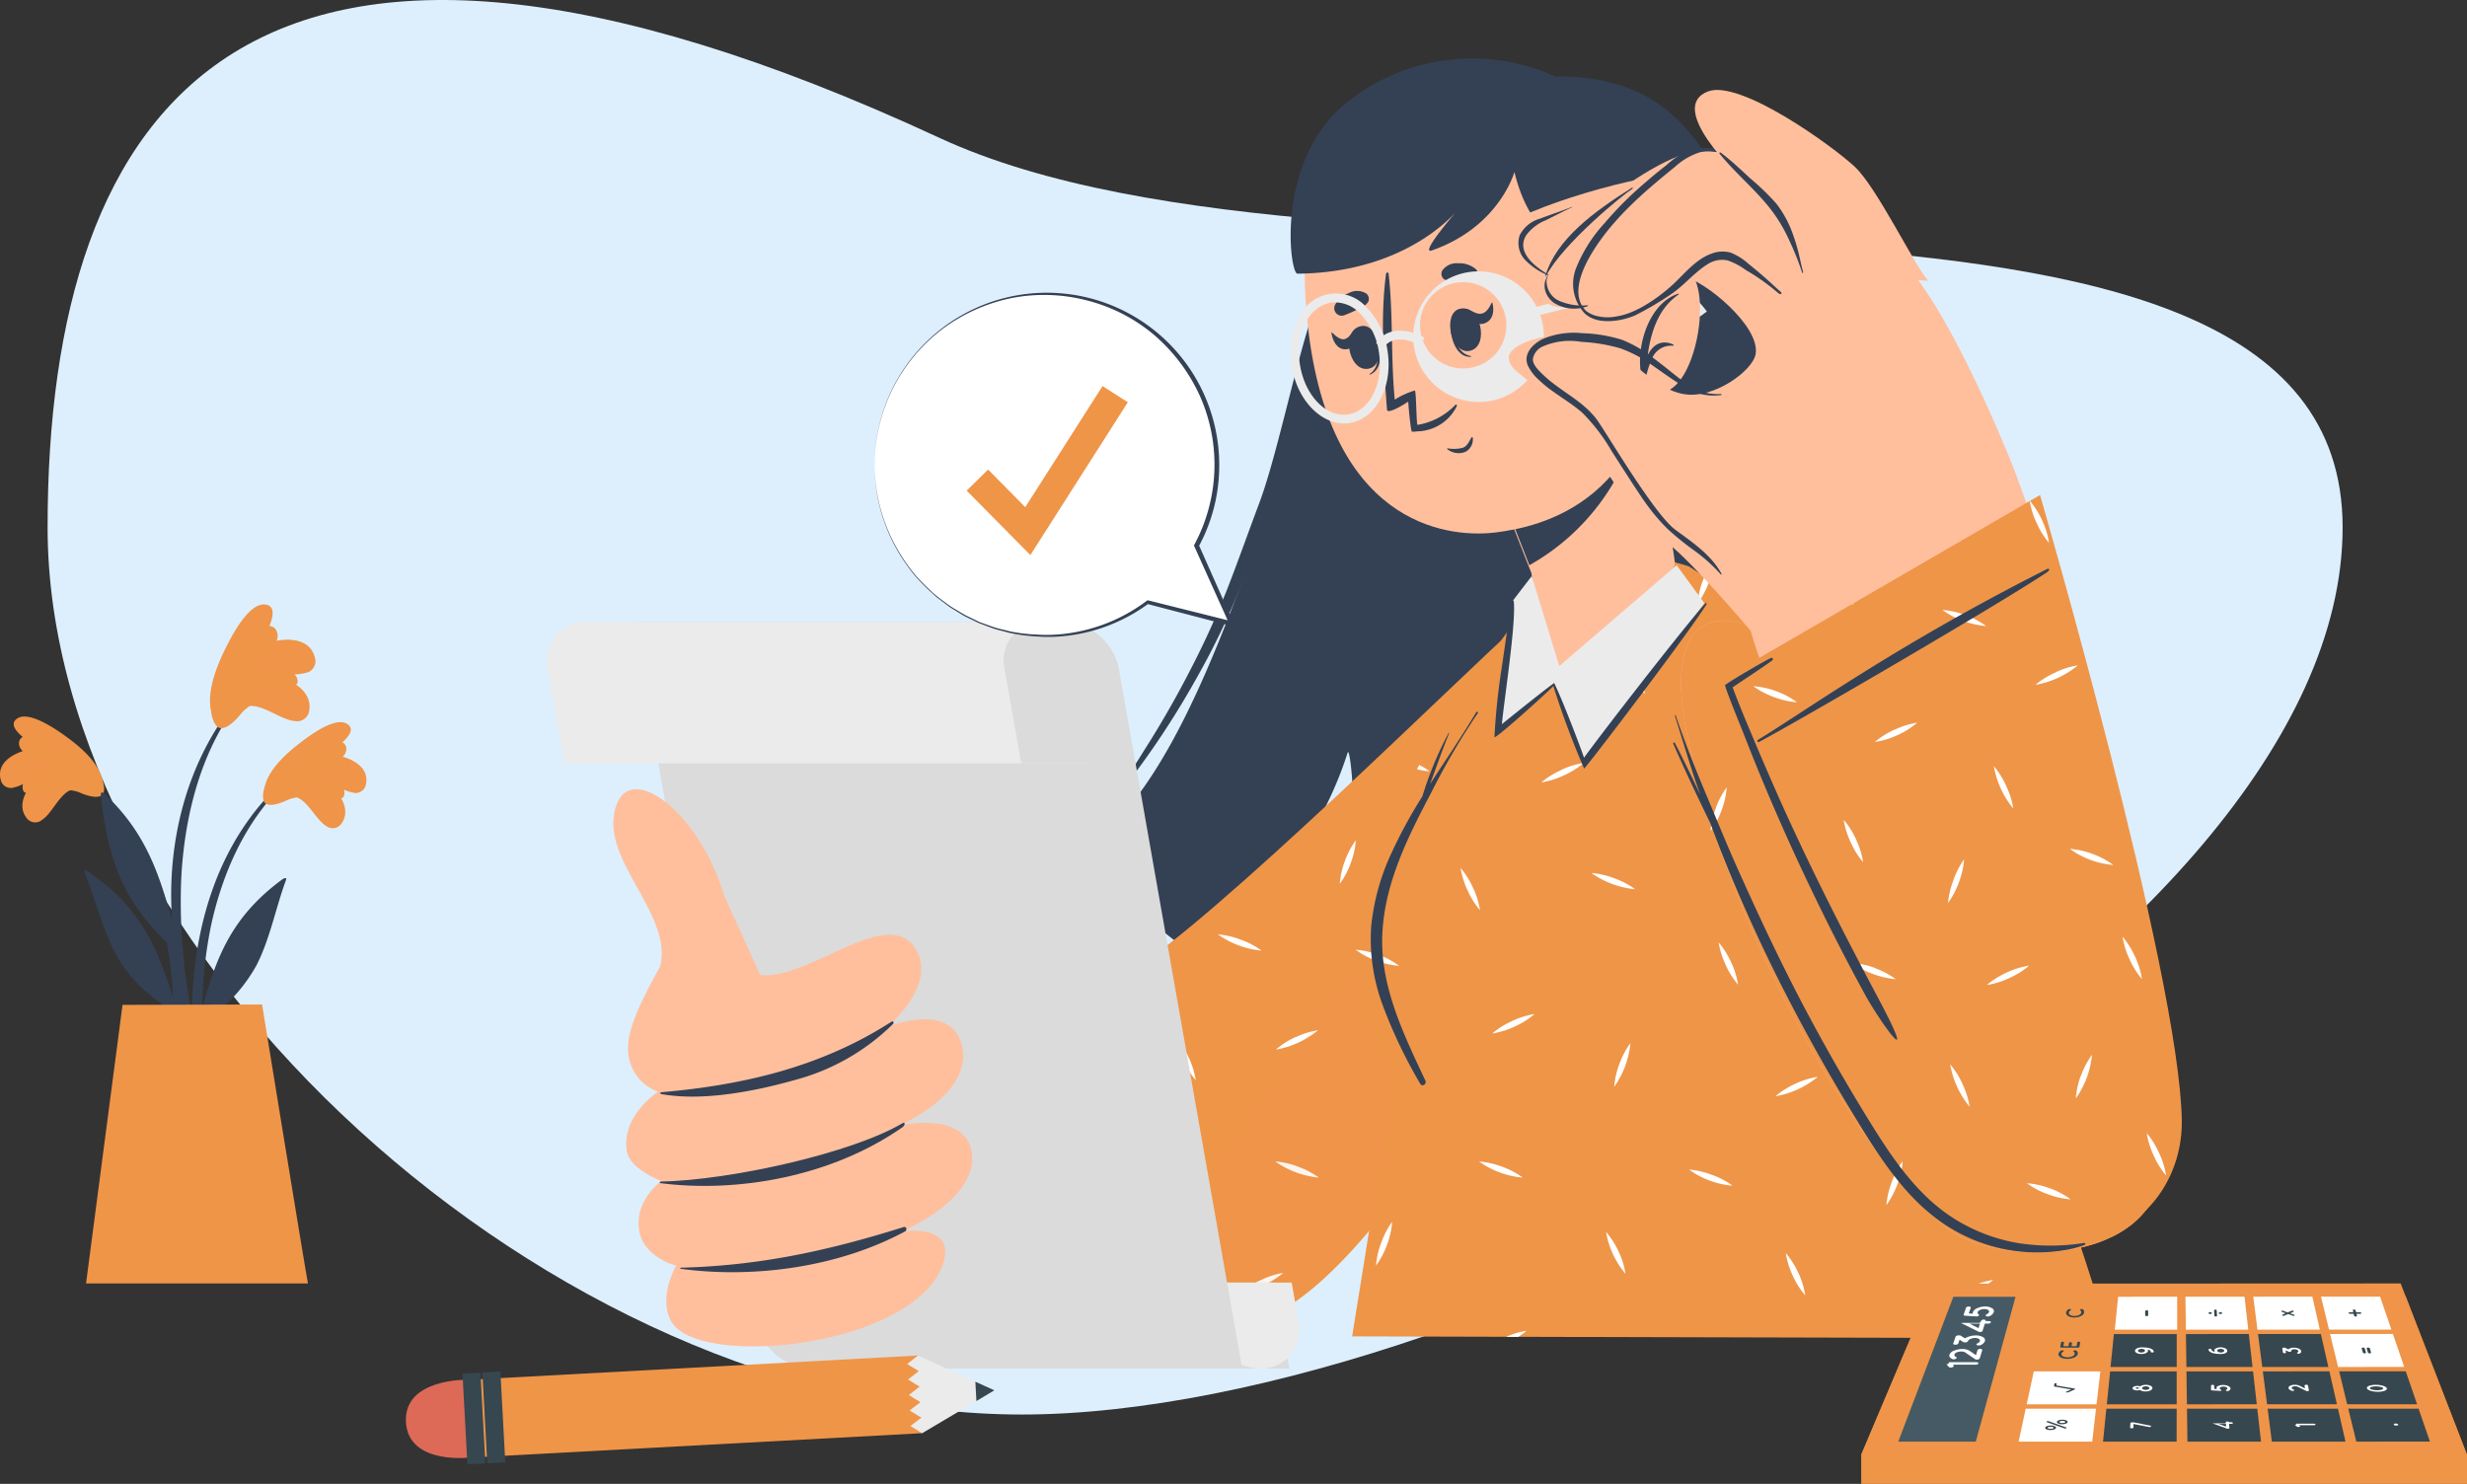 <svg xmlns="http://www.w3.org/2000/svg" width="374.077" height="225.02" viewBox="0 0 374.077 225.02">
  <rect x="0" y="0" width="374.077" height="225.02" fill="#333333" stroke="none"/>
  <g id="Grupo_1111501" data-name="Grupo 1111501" transform="translate(9780.218 12579.839)">
    <path id="Trazado_900558" data-name="Trazado 900558" d="M354,249.657c0,64.3-129.08,134.53-200.287,134.53S6,313.957,6,249.657s30.043-107.841,135.2-59.088C204.542,219.939,354,185.358,354,249.657Z" transform="translate(-9779.001 -12749.518)" fill="#ddeffd"/>
    <g id="Grupo_1111500" data-name="Grupo 1111500" transform="translate(-9749.218 -12570.975)">
      <g id="freepik--Plant--inject-11" transform="translate(-31 82.799)">
        <path id="Trazado_99212" data-name="Trazado 99212" d="M604.294,4264.778c-12.434,12.169-14.516,31-11.9,47.488.071.372.653.272.653-.085,0-3.753-.116-7.469-.1-11.183l.187-.5a24.757,24.757,0,0,0,8.074-8.673c2.083-4.087,2.9-8.688,4.484-12.955.147-.4-.288-.288-.575-.077-7.56,5.578-9.97,11.579-12.138,19.6a66.7,66.7,0,0,1,1.314-12.488c1.632-7.608,4.864-15.153,10.335-20.8C604.807,4264.9,604.488,4264.561,604.294,4264.778Z" transform="translate(-562.316 -4237.098)" fill="#344154"/>
        <path id="Trazado_99213" data-name="Trazado 99213" d="M583.321,4266.021c2.137.07,3.481,3.489,5.144,4.482a1.606,1.606,0,0,0,2.258-.271c.026-.032.05-.066.073-.1,1.648-2.333-.614-5.146-2.743-6.738,1.554.629,2.783,1.725,4.43,2.043a1.554,1.554,0,0,0,1.95-1.013,1.618,1.618,0,0,0,.047-.19c.723-3.108-3.218-4.538-5.922-4.6,1.313-.918,5.067-3.388,3.069-4.609s-6.426,2.331-7.864,3.482c-2.114,1.718-4.663,4.282-4.733,6.994C578.922,4268.6,581.657,4266.674,583.321,4266.021Z" transform="translate(-539.011 -4236.918)" fill="#ef9548"/>
        <path id="Trazado_99214" data-name="Trazado 99214" d="M583.321,4266.021c2.137.07,3.481,3.489,5.144,4.482a1.606,1.606,0,0,0,2.258-.271c.026-.032.05-.066.073-.1,1.648-2.333-.614-5.146-2.743-6.738,1.554.629,2.783,1.725,4.43,2.043a1.554,1.554,0,0,0,1.95-1.013,1.618,1.618,0,0,0,.047-.19c.723-3.108-3.218-4.538-5.922-4.6,1.313-.918,5.067-3.388,3.069-4.609s-6.426,2.331-7.864,3.482c-2.114,1.718-4.663,4.282-4.733,6.994C578.922,4268.6,581.657,4266.674,583.321,4266.021Z" transform="translate(-539.011 -4236.918)" fill="#ef9548" opacity="0.1" style="isolation: isolate"/>
        <path id="Trazado_99215" data-name="Trazado 99215" d="M585.919,4266.594c2.735-1.243,7.989.552,8.439-.48.9-2.114-3.3-3.552-5.564-3.832,2.09-.567,6.085-1.469,5.968-3.482-.155-2.456-6.131-.34-9.162,1.975-3.816,2.929-3.792,5.75-3.163,6.318C583.307,4267.86,585.469,4266.8,585.919,4266.594Z" transform="translate(-542.246 -4236.972)" fill="#ef9548"/>
        <path id="Trazado_99216" data-name="Trazado 99216" d="M608.066,4263.552c12.884,11.656,15.682,30.422,13.692,47-.055.373-.637.295-.653-.056-.14-3.752-.171-7.474-.319-11.181-.078-.164-.139-.319-.209-.49-3.334-2.229-6.42-4.778-8.4-8.362-2.23-4-3.225-8.548-4.973-12.767-.163-.4.28-.3.575-.1,7.771,5.285,10.4,11.191,12.877,19.117a66.777,66.777,0,0,0-1.795-12.435c-1.919-7.543-5.44-14.959-11.113-20.391A.231.231,0,0,1,608.066,4263.552Z" transform="translate(-594.412 -4237.076)" fill="#344154"/>
        <path id="Trazado_99217" data-name="Trazado 99217" d="M631.071,4264.886c-2.13.155-3.341,3.621-4.965,4.663a1.609,1.609,0,0,1-2.271-.144,1.69,1.69,0,0,1-.107-.137c-1.733-2.237.419-5.167,2.486-6.838-1.5.685-2.72,1.834-4.344,2.207a1.554,1.554,0,0,1-1.994-.924,1.47,1.47,0,0,1-.057-.2c-.84-3.107,3.046-4.662,5.743-4.833-1.345-.856-5.191-3.194-3.241-4.484s6.512,2.074,8,3.186c2.176,1.632,4.795,4.095,4.989,6.776C635.546,4267.3,632.741,4265.477,631.071,4264.886Z" transform="translate(-619.702 -4236.903)" fill="#ef9548"/>
        <path id="Trazado_99218" data-name="Trazado 99218" d="M631.071,4264.886c-2.13.155-3.341,3.621-4.965,4.663a1.609,1.609,0,0,1-2.271-.144,1.69,1.69,0,0,1-.107-.137c-1.733-2.237.419-5.167,2.486-6.838-1.5.685-2.72,1.834-4.344,2.207a1.554,1.554,0,0,1-1.994-.924,1.47,1.47,0,0,1-.057-.2c-.84-3.107,3.046-4.662,5.743-4.833-1.345-.856-5.191-3.194-3.241-4.484s6.512,2.074,8,3.186c2.176,1.632,4.795,4.095,4.989,6.776C635.546,4267.3,632.741,4265.477,631.071,4264.886Z" transform="translate(-619.702 -4236.903)" fill="#ef9548" opacity="0.1" style="isolation: isolate"/>
        <path id="Trazado_99219" data-name="Trazado 99219" d="M628.656,4265.444c-2.775-1.143-7.957.846-8.439-.17-.987-2.068,3.147-3.678,5.4-4.042-2.105-.482-6.131-1.228-6.085-3.248.055-2.463,6.116-.575,9.225,1.631,3.924,2.774,4.009,5.6,3.4,6.217C631.321,4266.609,629.1,4265.662,628.656,4265.444Z" transform="translate(-616.651 -4236.956)" fill="#ef9548"/>
        <path id="Trazado_99220" data-name="Trazado 99220" d="M609.509,4294.181a125.975,125.975,0,0,0,4,18.48.459.459,0,0,0,.9-.178h0c-.846-5.7-2.393-11.285-3.24-16.981a86.155,86.155,0,0,1-.987-17.43c.544-9.6,3.147-19.808,9.41-27.314.14-.18-.155-.428-.3-.264-12.534,14.617-10.544,32.537-10.529,34.145-1.78-6.053-3.607-12.985-10.321-19.147-.288-.273-.513-.141-.466.311,1.2,11.222,4.321,17.1,10.825,23.08C609,4290.661,609.229,4292.434,609.509,4294.181Z" transform="translate(-582.684 -4236.84)" fill="#344154"/>
        <path id="Trazado_99221" data-name="Trazado 99221" d="M592.076,4252.186c2.253-1,5.362,1.873,7.592,2.067a1.845,1.845,0,0,0,2.261-1.556c.552-3.224-3.224-5.034-6.216-5.61,1.9-.117,3.761.389,5.626-.117a1.771,1.771,0,0,0,1.522-1.991,1.867,1.867,0,0,0-.053-.254c-.832-3.629-5.619-3.109-8.463-1.8.9-1.6,3.551-6.069.87-6.326s-5.5,5.642-6.411,7.576c-1.328,2.845-2.658,6.775-1.407,9.605C588.828,4257.073,590.693,4253.7,592.076,4252.186Z" transform="translate(-555.048 -4236.589)" fill="#ef9548"/>
        <path id="Trazado_99222" data-name="Trazado 99222" d="M592.076,4252.186c2.253-1,5.362,1.873,7.592,2.067a1.845,1.845,0,0,0,2.261-1.556c.552-3.224-3.224-5.034-6.216-5.61,1.9-.117,3.761.389,5.626-.117a1.771,1.771,0,0,0,1.522-1.991,1.867,1.867,0,0,0-.053-.254c-.832-3.629-5.619-3.109-8.463-1.8.9-1.6,3.551-6.069.87-6.326s-5.5,5.642-6.411,7.576c-1.328,2.845-2.658,6.775-1.407,9.605C588.828,4257.073,590.693,4253.7,592.076,4252.186Z" transform="translate(-555.048 -4236.589)" fill="#ef9548" opacity="0.1" style="isolation: isolate"/>
        <path id="Trazado_99223" data-name="Trazado 99223" d="M594.272,4253.109c2.215-2.666,8.548-3.459,8.5-4.756-.116-2.643-5.2-2.028-7.693-1.173,1.88-1.639,5.58-4.585,4.437-6.613-1.39-2.471-6.535,2.728-8.509,6.667-2.487,4.951-1.041,7.864-.1,8.136C592.2,4255.734,593.907,4253.544,594.272,4253.109Z" transform="translate(-557.625 -4236.649)" fill="#ef9548"/>
        <path id="Trazado_99224" data-name="Trazado 99224" d="M593.585,4298.43l-5.533,42.243H621.7c-.691-3.746-6.955-42.3-6.955-42.3Z" transform="translate(-575.005 -4237.708)" fill="#ef9548"/>
      </g>
      <g id="freepik--Character--inject-11" transform="translate(51.978)">
        <path id="Trazado_99286" data-name="Trazado 99286" d="M483.877,4277.523a78.464,78.464,0,0,1-14.05,9.364c6.924-12.636,3.218-39.569,2.588-35.63-2.992,18.829-14.26,40.122-19.163,41.536a.251.251,0,0,0-.085,0c-13.265,2.665-25.737.5-36.376-3.66a.113.113,0,0,1,0-.062c9.107-14.407,6.154-41.854,5.61-40.121-5.922,18.595-20.663,30.384-23.406,30.587h0c-10.879-7.663-16.988-15.705-15.628-16.685,9.878-7.157,17.283-24.09,23.741-41.854h0c6.387-17.523,8.781-43.044,18.557-59.021,8.952-14.633,29.118-18.961,41.326-12.892C499.015,4164.97,489.916,4272.5,483.877,4277.523Z" transform="translate(-301.026 -4143.691)" fill="#344154"/>
        <path id="Trazado_99287" data-name="Trazado 99287" d="M379.206,4148.17a20.47,20.47,0,0,1,7.173,4.306,43.5,43.5,0,0,1,5.525,5.976,69.541,69.541,0,0,1,7.772,13.832c4.235,9.644,6.542,29.056,7.724,39.33a160.817,160.817,0,0,1,0,31c-.2,2.58-.582,5.146-.87,7.718l-1.134,7.692-1.477,7.646-1.717,7.6,1.2-7.662,1.018-7.686.863-7.686c.194-2.573.481-5.131.6-7.7a175.008,175.008,0,0,0-.427-30.742c-.995-10.2-3.333-29.437-7.157-39.057a70,70,0,0,0-7.2-13.848,42.354,42.354,0,0,0-5.12-6.116,27.615,27.615,0,0,0-3.109-2.6A14.608,14.608,0,0,0,379.206,4148.17Z" transform="translate(-217.063 -4143.724)" fill="#344154"/>
        <path id="Trazado_99288" data-name="Trazado 99288" d="M441.281,4260.3a133.769,133.769,0,0,0,7.918-11.5c2.479-3.886,4.794-7.9,6.885-11.967a133.84,133.84,0,0,0,5.7-12.434c1.654-4.243,3.163-8.509,4.755-12.767,3.279-8.495,6.411-26.15,10.25-34.488,1.943-4.166,3.971-8.3,6.31-12.31A62.375,62.375,0,0,1,486.99,4159a17.627,17.627,0,0,1,5.206-4.927,18.348,18.348,0,0,0-4.771,5.167,61.955,61.955,0,0,0-3.474,5.953c-2.144,4.056-4,8.222-5.766,12.434-3.536,8.393-6.668,26.018-9.807,34.542-1.648,4.25-3.194,8.5-4.935,12.75a109.819,109.819,0,0,1-6.022,12.435A129.525,129.525,0,0,1,441.281,4260.3Z" transform="translate(-358.713 -4143.831)" fill="#344154"/>
        <path id="Trazado_99289" data-name="Trazado 99289" d="M544.693,4254.846c-8.362,18.782-41.077,79.263-61.267,82.9-13.21,2.377-66.169-4.663-74.865-17.57-3.792-5.618,4.32-43.517,11.346-41.784s49.415,8.928,54.7,7.6,46.105-45.07,61.15-55.733C561.727,4211.85,549.192,4244.737,544.693,4254.846Z" transform="translate(-380.763 -4145.111)" fill="#ffbf9d"/>
        <path id="Trazado_99290" data-name="Trazado 99290" d="M406.021,4276.162l-3.186,57.319s41.815,9.194,60.07,2.892c22.155-7.655,54.583-76.288,59.059-87.572,7.288-18.519,5.269-29.722-5.059-26.987-4.01,1.033-9.326,4.2-15.76,9.893-6.768,5.937-45.646,44.456-57.917,51.73C436.336,4287.508,406.021,4276.162,406.021,4276.162Z" transform="translate(-354.734 -4145.049)" fill="#ef9548"/>
        <path id="Trazado_99291" data-name="Trazado 99291" d="M427.96,4323.935a12.7,12.7,0,0,1,3.155,1.664,12.607,12.607,0,0,1-3.473-.777,12.441,12.441,0,0,1-3.156-1.655A12.31,12.31,0,0,1,427.96,4323.935Zm31.5-45.024a12.37,12.37,0,0,1,3.147,1.655,13.634,13.634,0,0,1-6.621-2.456A12.43,12.43,0,0,1,459.464,4278.911Zm31.783-27.2a12.7,12.7,0,0,1,3.155,1.663,13.7,13.7,0,0,1-6.628-2.456,12.587,12.587,0,0,1,3.473.786Zm-23.1,61.624a12.486,12.486,0,0,1,3.155,1.656,13.657,13.657,0,0,1-6.621-2.456,12.271,12.271,0,0,1,3.466.792Zm-36.974-22.091a12.455,12.455,0,0,1,3.155,1.661,12.589,12.589,0,0,1-3.474-.777,12.454,12.454,0,0,1-3.155-1.656,12.325,12.325,0,0,1,3.474.763Zm55.523-10.025a12.592,12.592,0,0,1,3.109,1.664,12.679,12.679,0,0,1-3.473-.778,12.411,12.411,0,0,1-3.109-1.663,12.7,12.7,0,0,1,3.473.769Zm-83.149,31.65c.133-.529.3-1.048.482-1.554a12.63,12.63,0,0,1,1.663-3.155,12.365,12.365,0,0,1-.778,3.473,13,13,0,0,1-1.43,2.844Zm43.93,3.194a12.607,12.607,0,0,1,1.655-3.155,12.646,12.646,0,0,1-.778,3.474,12.449,12.449,0,0,1-1.662,3.155,12.292,12.292,0,0,1,.753-3.482Zm27.766-49.09a12.643,12.643,0,0,1,1.662-3.147,12.616,12.616,0,0,1-.777,3.473,12.322,12.322,0,0,1-1.663,3.147A12.379,12.379,0,0,1,475.239,4266.974Zm30.609-30.135a12.51,12.51,0,0,1,1.656-3.155,13.644,13.644,0,0,1-2.456,6.62,12.227,12.227,0,0,1,.839-3.465Zm-43.315,93.678a12.3,12.3,0,0,1,3.381-1.088,13.809,13.809,0,0,1-6.42,2.945A12.533,12.533,0,0,1,462.534,4330.518ZM424.4,4306.933a12.447,12.447,0,0,1,3.4-1.05,13.873,13.873,0,0,1-6.426,2.946,12.93,12.93,0,0,1,3.022-1.928Zm12.558,31.479a12.315,12.315,0,0,1,3.4-1.057,10.2,10.2,0,0,1-1.88,1.307l-1.834-.1Zm30.835-44.721a12.32,12.32,0,0,1,3.4-1.058,13.83,13.83,0,0,1-6.419,2.947,12.38,12.38,0,0,1,3.015-1.921Zm46.626-40.463a12.283,12.283,0,0,1,3.4-1.057,13.8,13.8,0,0,1-6.419,2.944,12.592,12.592,0,0,1,3-1.919Zm-28.909,49.921a12.127,12.127,0,0,1,1.05,3.4,12.612,12.612,0,0,1-1.888-3.023,12.865,12.865,0,0,1-1.057-3.4,12.653,12.653,0,0,1,1.881,2.992Zm15.542-32.047a12.131,12.131,0,0,1,1.05,3.4,12.593,12.593,0,0,1-1.889-3.021,12.859,12.859,0,0,1-1.057-3.4,12.875,12.875,0,0,1,1.872,2.991Zm-49.462,25.736a12.586,12.586,0,0,1,1.034,3.374,12.224,12.224,0,0,1-1.9-3.016,12.834,12.834,0,0,1-1.056-3.4,12.385,12.385,0,0,1,1.9,3.017Zm73.6-60.13c-.078.427-.163.854-.264,1.3a11.3,11.3,0,0,1-.778-2.719,9.52,9.52,0,0,1,1.018,1.39Z" transform="translate(-354.288 -4145.272)" fill="#fff"/>
        <path id="Trazado_99292" data-name="Trazado 99292" d="M515.914,4333.736c.731-8.456,2.432-43.167,2.293-50.7,0-.521-.342-.638-.4-.093-2.782,25.286-1.926,42.42-2.214,50.751C515.58,4333.882,515.9,4333.93,515.914,4333.736Z" transform="translate(-455.862 -4146.16)" fill="#344154"/>
        <path id="Trazado_99293" data-name="Trazado 99293" d="M482.911,4248.793c-4.429,11.284-36.873,79.924-59.059,87.571-5.44,1.889-13.055,2.384-20.981,2.176L479.22,4221.5a6.542,6.542,0,0,1,5.245,1.064C488.584,4225.823,488.187,4235.412,482.911,4248.793Z" transform="translate(-317.146 -4145.05)" fill="#ef9548" opacity="0.1" style="isolation: isolate"/>
        <path id="Trazado_99294" data-name="Trazado 99294" d="M445.874,4339.135l-114.808-.3,6.349-39.476s-9.077-11.019-7.359-22.971c1.88-13.093,25.5-46.292,27.478-48.18,8-7.506,16.458-8.851,24.587-6.146h0C419.678,4245.712,445.874,4339.135,445.874,4339.135Z" transform="translate(-209.017 -4145.039)" fill="#ef9548"/>
        <path id="Trazado_99295" data-name="Trazado 99295" d="M442.06,4316.46a15.472,15.472,0,0,1,1.934.885l.234.661a14.933,14.933,0,0,1-2.487-.685,12.3,12.3,0,0,1-3.155-1.662A12.394,12.394,0,0,1,442.06,4316.46Zm-41.482-75.378a12.654,12.654,0,0,1,3.109,1.662,12.551,12.551,0,0,1-3.466-.777,12.244,12.244,0,0,1-3.155-1.663,12.677,12.677,0,0,1,3.512.762Zm-54.172,11.16a10.329,10.329,0,0,1,1.554.947,9.633,9.633,0,0,1-1.9-.31C346.151,4252.667,346.283,4252.457,346.407,4252.241Zm29.576,17.181a12.613,12.613,0,0,1,3.155,1.656,13.719,13.719,0,0,1-6.629-2.457A12.386,12.386,0,0,1,375.984,4269.422Zm14.765,44.955a12.52,12.52,0,0,1,3.156,1.654,12.622,12.622,0,0,1-3.474-.776,12.367,12.367,0,0,1-3.109-1.664,12.292,12.292,0,0,1,3.4.786Zm-50.511-33.346a12.609,12.609,0,0,1,3.109,1.664,12.641,12.641,0,0,1-3.474-.777,12.406,12.406,0,0,1-3.108-1.663,12.677,12.677,0,0,1,3.457.777Zm75.332,2.005a12.543,12.543,0,0,1,3.108,1.655,13.642,13.642,0,0,1-6.621-2.456,12.369,12.369,0,0,1,3.5.8Zm-56.627,30.112a12.545,12.545,0,0,1,3.155,1.655,12.607,12.607,0,0,1-3.473-.777,12.479,12.479,0,0,1-3.148-1.662,12.242,12.242,0,0,1,3.45.784Zm30.438-88.828.234-.576c.256.178.5.366.777.551-.046.117-.085.225-.124.342a12.44,12.44,0,0,1-1.663,3.125A12.656,12.656,0,0,1,389.38,4224.32ZM418.04,4315.5a12.649,12.649,0,0,1,1.655-3.154,13.7,13.7,0,0,1-2.456,6.629A12.325,12.325,0,0,1,418.04,4315.5Zm-41.278-17.974a12.561,12.561,0,0,1,1.654-3.108,13.643,13.643,0,0,1-2.456,6.621A12.381,12.381,0,0,1,376.761,4297.529Zm14.6-38.746a12.617,12.617,0,0,1,1.662-3.148,13.927,13.927,0,0,1-2.456,6.621,12.64,12.64,0,0,1,.793-3.473Zm-50.729,65.9a12.211,12.211,0,0,1,1.655-3.155,12.632,12.632,0,0,1-.778,3.473,12.5,12.5,0,0,1-1.662,3.148,12.222,12.222,0,0,1,.785-3.467Zm18.782-88.029a12.479,12.479,0,0,1,1.655-3.155,13.659,13.659,0,0,1-2.456,6.621A12.223,12.223,0,0,1,359.416,4236.66Zm44.022,63.924a12.429,12.429,0,0,1,3.4-1.05,13.884,13.884,0,0,1-6.426,2.946,12.806,12.806,0,0,1,3.022-1.9Zm-40.774,37.463a9.636,9.636,0,0,1-1.267.932h-1.85A11.658,11.658,0,0,1,362.664,4338.047Zm67.358-6.652a12.509,12.509,0,0,1,3.4-1.056,12.246,12.246,0,0,1-3.023,1.9,12.7,12.7,0,0,1-3.4,1.056A12.253,12.253,0,0,1,430.022,4331.4Zm-69.542-40.324a12.47,12.47,0,0,1,3.4-1.057,12.194,12.194,0,0,1-3.015,1.9,12.562,12.562,0,0,1-3.4,1.049,12.586,12.586,0,0,1,3.023-1.888Zm7.452-38.077a12.334,12.334,0,0,1,3.4-1.057,12.393,12.393,0,0,1-3.014,1.889,12.612,12.612,0,0,1-3.4,1.057,12.592,12.592,0,0,1,3.015-1.866Zm44.714,10.538a12.312,12.312,0,0,1,1.056,3.4,12.46,12.46,0,0,1-1.888-3.023,12.143,12.143,0,0,1-1.057-3.4,12.453,12.453,0,0,1,1.888,3.039ZM376.621,4326a12.562,12.562,0,0,1,1.05,3.4,13.237,13.237,0,0,1-2.946-6.357,12.841,12.841,0,0,1,1.9,2.976Zm-22.062-55.135a12.137,12.137,0,0,1,1.05,3.4,12.608,12.608,0,0,1-1.888-3.023,12.871,12.871,0,0,1-1.058-3.4,12.856,12.856,0,0,1,1.9,3.045Zm49.307,58.345a12.572,12.572,0,0,1,1.056,3.458,12.211,12.211,0,0,1-1.9-3.016,12.534,12.534,0,0,1-1.049-3.4,12.554,12.554,0,0,1,1.888,2.985Zm24.929-28.55a12.5,12.5,0,0,1,1.057,3.4,13.671,13.671,0,0,1-2.945-6.426A12.641,12.641,0,0,1,428.8,4300.661Zm-35.109-18.5a12.171,12.171,0,0,1,1.057,3.4,12.446,12.446,0,0,1-1.888-3.014,12.6,12.6,0,0,1-1.056-3.4A12.6,12.6,0,0,1,393.686,4282.158Zm-14.135-44.085a12.188,12.188,0,0,1,1.057,3.4,13.795,13.795,0,0,1-2.945-6.419,12.642,12.642,0,0,1,1.888,3.048Z" transform="translate(-214.171 -4145.093)" fill="#fff"/>
        <path id="Trazado_99296" data-name="Trazado 99296" d="M448.2,4244.628c-2.222,3.7-4.662,7.266-6.994,10.88.941-2.581,1.858-5.16,2.883-7.7a.047.047,0,0,0-.03-.059.05.05,0,0,0-.047.011,53.587,53.587,0,0,0-3.971,9.605,73.126,73.126,0,0,0-4.663,8.548,34.187,34.187,0,0,0-3.108,11.236,28.836,28.836,0,0,0,1.632,11.563,74.747,74.747,0,0,0,5.813,12.247c.295.521,1.017.039.777-.481-3.256-6.947-6.854-14.252-6.528-22.123s3.948-14.96,7.5-21.713a107.873,107.873,0,0,1,6.994-11.912C448.562,4244.621,448.3,4244.458,448.2,4244.628Z" transform="translate(-307.338 -4145.47)" fill="#344154"/>
        <path id="Trazado_99297" data-name="Trazado 99297" d="M546.547,4332.7l2.331,13.046H476.515a8.866,8.866,0,0,1-8.408-7.11l-1.041-5.936Z" transform="translate(-436.345 -4147.068)" fill="#dbdbdb"/>
        <path id="Trazado_99298" data-name="Trazado 99298" d="M476.271,4338.636l-1.049-5.936H461.008l1.049,5.936a8.848,8.848,0,0,0,8.362,7.11,5.91,5.91,0,0,0,4.662-2.082A6.11,6.11,0,0,0,476.271,4338.636Z" transform="translate(-362.339 -4147.068)" fill="#ebebeb"/>
        <path id="Trazado_99299" data-name="Trazado 99299" d="M547.969,4237.8l18.7,106.1H501.4a8.866,8.866,0,0,1-8.354-7.11l-18.705-106.1h65.276a8.441,8.441,0,0,1,5.393,2.082A8.706,8.706,0,0,1,547.969,4237.8Z" transform="translate(-461.283 -4145.219)" fill="#dbdbdb"/>
        <path id="Trazado_99300" data-name="Trazado 99300" d="M576.383,4230.693l3.776,21.431H500.694l-2.526-14.321a5.805,5.805,0,0,1,5.851-7.109Z" transform="translate(-498.058 -4145.219)" fill="#ebebeb"/>
        <path id="Trazado_99301" data-name="Trazado 99301" d="M505.139,4237.8l2.526,14.321H493.452l-2.525-14.321a5.8,5.8,0,0,1,5.852-7.109,8.44,8.44,0,0,1,5.393,2.082A8.706,8.706,0,0,1,505.139,4237.8Z" transform="translate(-421.576 -4145.219)" fill="#dbdbdb"/>
        <path id="Trazado_99302" data-name="Trazado 99302" d="M526.747,4272.48c-2.657,7.577-10.32,17.438-10.405,23.405a6.854,6.854,0,0,0,4.546,6.784s-5.564,3.552-4.748,8.976c.42,2.792,5.253,4.569,5.253,4.569s-4.336,3.039-3.31,7.819c.816,3.806,5.533,5.019,5.533,5.019s-2.8,4.857-.723,8.472c4.211,7.319,37.448,3.791,41.279-9,1.787-5.96-6.287-4.662-6.287-4.662s11.159-4.664,10.6-11.548-10.933-4.547-10.933-4.547,10.77-4.623,9.48-11.693c-1.352-7.352-11.338-3.249-11.338-3.249s6.861-5.789,4.663-10.973c-3.676-8.548-16.49,4.056-23.982,3.109l-5.307-11.657Z" transform="translate(-504.078 -4145.976)" fill="#ffbf9d"/>
        <path id="Trazado_99303" data-name="Trazado 99303" d="M560.141,4283.374c1.889-7.39-7.848-15.231-7.056-22.537,1.065-9.907,12.978-1.553,16.894,12.239l1.158,11.229Z" transform="translate(-543.02 -4145.687)" fill="#ffbf9d"/>
        <path id="Trazado_99304" data-name="Trazado 99304" d="M526.3,4330.291a.085.085,0,1,0,0,.171c11.221,1.507,24-.281,34.021-5.681.334-.17.187-.777-.218-.66C548.685,4327.711,538.3,4329.98,526.3,4330.291Z" transform="translate(-506.044 -4146.912)" fill="#344154"/>
        <path id="Trazado_99305" data-name="Trazado 99305" d="M526.574,4316.944c-.133,0-.125.218,0,.233,11.571,1.492,25.908-.916,36.733-8.5.365-.257.443-.862,0-.6C555.731,4312.577,537.376,4316.72,526.574,4316.944Z" transform="translate(-509.414 -4146.62)" fill="#344154"/>
        <path id="Trazado_99306" data-name="Trazado 99306" d="M563.26,4292.393c-10.654,6.87-22.442,9.629-34.969,10.716-.163,0-.125.249,0,.272,6.263,1.133,14.167-.4,20.2-2.106a33.3,33.3,0,0,0,14.959-8.509C563.672,4292.6,563.493,4292.252,563.26,4292.393Z" transform="translate(-511.03 -4146.336)" fill="#344154"/>
        <path id="Trazado_99307" data-name="Trazado 99307" d="M429.073,4220.938c-.155,2.019-7.506,16.093-16.474,17.05-2.922.3-5.3-15.544-5.3-15.544l-.451-1.125-6.216-15.845L418,4190.134l2.533-2.059s1.407,4.444,3.109,9.993c.078.257.163.521.241.777s.21.606.3.9c.264.824.528,1.672.778,2.519.193.646.38,1.268.559,1.951s.365,1.353.56,2.028A108.556,108.556,0,0,1,429.073,4220.938Z" transform="translate(-258.078 -4144.447)" fill="#ffbf9d"/>
        <path id="Trazado_99308" data-name="Trazado 99308" d="M429.174,4198.044a34.139,34.139,0,0,1-16.817,23.251l-6.216-15.844,17.368-15.341,2.533-2.06S427.472,4192.5,429.174,4198.044Z" transform="translate(-263.432 -4144.446)" fill="#344154"/>
        <path id="Trazado_99309" data-name="Trazado 99309" d="M404.351,4185.8c3.932,29.591,22.1,30.578,28.481,29.724,5.79-.778,25.419-4.157,24.565-34s-15.861-37.371-29.2-36.3S400.412,4156.206,404.351,4185.8Z" transform="translate(-288.828 -4143.668)" fill="#ffbf9d"/>
        <path id="Trazado_99310" data-name="Trazado 99310" d="M451.054,4183.251a20.086,20.086,0,0,0,1.9-.824,3.279,3.279,0,0,0,1.763-1.205,1.048,1.048,0,0,0-.264-1.267,2.631,2.631,0,0,0-2.665-.085,3.885,3.885,0,0,0-2.106,1.826,1.135,1.135,0,0,0,1.376,1.555Z" transform="translate(-330.24 -4144.292)" fill="#344154"/>
        <path id="Trazado_99311" data-name="Trazado 99311" d="M436.53,4178.091q-1.03.05-2.059,0a3.363,3.363,0,0,1-2.106-.421,1.065,1.065,0,0,1-.256-1.267,2.641,2.641,0,0,1,2.424-1.126,3.89,3.89,0,0,1,2.65.854,1.137,1.137,0,0,1-.653,1.96Z" transform="translate(-296.411 -4144.214)" fill="#344154"/>
        <path id="Trazado_99312" data-name="Trazado 99312" d="M433.051,4184.774c0-.086.171.062.187.147.295,2.013.971,4.266,2.906,4.6.054,0,.07.117,0,.117C433.883,4189.755,433.012,4186.724,433.051,4184.774Z" transform="translate(-296.088 -4144.387)" fill="#344154"/>
        <path id="Trazado_99313" data-name="Trazado 99313" d="M432.921,4182.311c3.17-.823,4.593,5.588,1.648,6.349S430.264,4183,432.921,4182.311Z" transform="translate(-294.586 -4144.34)" fill="#344154"/>
        <path id="Trazado_99314" data-name="Trazado 99314" d="M429.835,4182.358c.637.241,1.329.776,2.013.676.778-.093,1.244-.9,1.609-1.654.038-.079.108-.04.124.045.3,1.229.1,2.588-1.181,3.062-1.158.436-2.261-.458-2.844-1.624C429.447,4182.646,429.57,4182.265,429.835,4182.358Z" transform="translate(-290.252 -4144.326)" fill="#344154"/>
        <path id="Trazado_99315" data-name="Trazado 99315" d="M448.657,4186.682c0-.07-.132.132-.108.218.52,1.965.777,4.3-.863,5.37-.054.039,0,.131.039.107C449.846,4191.546,449.465,4188.445,448.657,4186.682Z" transform="translate(-322.989 -4144.421)" fill="#344154"/>
        <path id="Trazado_99316" data-name="Trazado 99316" d="M449.767,4184.963c-3.248.49-2.029,6.939.971,6.489S452.479,4184.56,449.767,4184.963Z" transform="translate(-326.27 -4144.389)" fill="#344154"/>
        <path id="Trazado_99317" data-name="Trazado 99317" d="M454.925,4185.66c-.443.434-.832,1.15-1.437,1.305s-1.344-.419-1.92-1c-.062-.062-.1,0-.093.085.2,1.243.855,2.447,2.083,2.463s1.709-1.2,1.772-2.479C455.344,4185.792,455.1,4185.481,454.925,4185.66Z" transform="translate(-332.564 -4144.402)" fill="#344154"/>
        <path id="Trazado_99318" data-name="Trazado 99318" d="M436.47,4202.2c-.35.583-.645,1.344-1.344,1.555a5.441,5.441,0,0,1-2.239.076.07.07,0,0,0-.089.042.07.07,0,0,0,.027.083,2.755,2.755,0,0,0,2.782.389,2.14,2.14,0,0,0,1.073-2.146C436.68,4202.115,436.508,4202.115,436.47,4202.2Z" transform="translate(-296.341 -4144.703)" fill="#344154"/>
        <path id="Trazado_99319" data-name="Trazado 99319" d="M439.343,4196.284s.21,3.055.506,4.461c0,.132.38.116.862.046a.048.048,0,0,0,.054,0,6.825,6.825,0,0,0,5.953-3.839.149.149,0,0,0-.071-.2.147.147,0,0,0-.178.042,10.2,10.2,0,0,1-5.727,3.014c-.179-.364-.179-5.245-.4-5.213a12.153,12.153,0,0,0-3.038,1.384c-.621-6.357-.218-12.761-.933-19.079a.194.194,0,0,0-.389,0c-.893,6.683-.334,13.988.14,20.593C436.165,4198.3,438.831,4196.642,439.343,4196.284Z" transform="translate(-308.789 -4144.241)" fill="#344154"/>
        <path id="Trazado_99320" data-name="Trazado 99320" d="M455.284,4181.883c-6.839,1.4-8.89-9.41-8.89-9.41s-7.9.778-10.919-11.617c0,0-2.261,8.3-12.488,11.889-2.168.778,4.181-6.473,4.181-6.473s-7.375,9.845-24.6,10.009c-1.213,0-3.52-18.1,8.346-26.616a30.324,30.324,0,0,1,35.35-.667s9.325,3.279,12.146,12.115S457.941,4181.34,455.284,4181.883Z" transform="translate(-288.818 -4143.642)" fill="#344154"/>
        <path id="Trazado_99321" data-name="Trazado 99321" d="M434.23,4195.977a9.908,9.908,0,1,0-12.574-9.324h0a9.925,9.925,0,0,0,10.1,9.667A9.681,9.681,0,0,0,434.23,4195.977Zm-4.982-17.811a6.542,6.542,0,1,1-.023,0Z" transform="translate(-290.347 -4144.237)" fill="#ebebeb"/>
        <path id="Trazado_99322" data-name="Trazado 99322" d="M456.205,4199.444c3.645-1.018,5.914-5.68,5.114-10.786a11.806,11.806,0,0,0-3.109-6.52,6.171,6.171,0,0,0-10.429,1.64,11.805,11.805,0,0,0-.995,7.166c.847,5.392,4.8,9.271,8.82,8.642A4.58,4.58,0,0,0,456.205,4199.444Zm-3.994-18.013a3.621,3.621,0,0,1,.49-.109,5.307,5.307,0,0,1,4.538,1.749,10.573,10.573,0,0,1,2.774,5.789c.73,4.663-1.344,8.9-4.663,9.419s-6.574-2.868-7.312-7.539a10.561,10.561,0,0,1,.863-6.364,5.436,5.436,0,0,1,3.349-2.945Z" transform="translate(-333.9 -4144.3)" fill="#ebebeb"/>
        <path id="Trazado_99323" data-name="Trazado 99323" d="M447.323,4187.915l.683-1.134c-1.678-1.019-5.369-2.152-7.358.776l1.095.778C443.523,4185.677,447.168,4187.821,447.323,4187.915Z" transform="translate(-314.978 -4144.404)" fill="#ebebeb"/>
        <path id="Trazado_99324" data-name="Trazado 99324" d="M421.847,4183.41l1.064-.776c-.365-.5-3.653-4.864-6.652-4.88-2.8,0-20.072,4.39-20.81,4.576l.334,1.283c4.951-1.267,18.308-4.547,20.468-4.539C418.234,4179.114,420.961,4182.236,421.847,4183.41Z" transform="translate(-247.072 -4144.259)" fill="#ebebeb"/>
        <path id="Trazado_99325" data-name="Trazado 99325" d="M396.32,4184.982s4.344-10.514,8.975-9.161,2.782,15.6-1.662,18.486a5.053,5.053,0,0,1-7.073-1.008c-.042-.058-.083-.115-.124-.174Z" transform="translate(-233.19 -4144.223)" fill="#ffbf9d"/>
        <path id="Trazado_99326" data-name="Trazado 99326" d="M405.465,4179.971a.068.068,0,0,1,.081.057.07.07,0,0,1-.027.066c-3.109,2.137-4.181,5.681-4.7,9.225.73-1.477,1.95-2.471,3.885-1.648a.109.109,0,0,1-.047.2,3.107,3.107,0,0,0-3.108,1.8,14.364,14.364,0,0,0-1,3.054c-.093.333-.676.3-.637-.078v-.086C398.922,4188.253,400.941,4181.439,405.465,4179.971Z" transform="translate(-233.965 -4144.3)" fill="#344154"/>
        <path id="Trazado_99327" data-name="Trazado 99327" d="M401.053,4223.555l4.181,13.645,17.8-15.292,4.189,5.742s-18.285,25.155-18.285,23.942l-4.469-11.827-8.548,7.242,2.332-19.8Z" transform="translate(-251.774 -4145.059)" fill="#ebebeb"/>
        <path id="Trazado_99328" data-name="Trazado 99328" d="M396.707,4237.254c.49-3.255.893-6.551,1.554-9.783,0-.108.21-.148.226,0,.388,3.217-1.554,15.658-1.8,18.65h0c.357-.32,7.864-6.342,7.926-6.218,1.026,1.9,4.313,10.522,4.523,11.3,2.891-3.994,15.06-19.684,18.4-23.406a.112.112,0,1,1,.187.125c-2.619,4.258-18.386,24.983-18.572,24.913a128.074,128.074,0,0,1-4.662-12.5c-1.3,1.336-8.945,8.213-8.929,7.724A102.1,102.1,0,0,1,396.707,4237.254Z" transform="translate(-251.93 -4145.159)" fill="#344154"/>
        <path id="Trazado_99329" data-name="Trazado 99329" d="M322.877,4249.643c6.916,29.792,26.507,63.123,38.909,72.922,7.554,5.959,31.729,6.014,32.809-9.628s-46.384-64.67-53.37-74.206S316.629,4222.762,322.877,4249.643Z" transform="translate(-149.625 -4145.214)" fill="#ffbf9d"/>
        <path id="Trazado_99330" data-name="Trazado 99330" d="M322.877,4249.643c6.916,29.792,26.507,63.123,38.909,72.922,7.554,5.959,31.729,6.014,32.809-9.628s-46.384-64.67-53.37-74.206S316.629,4222.762,322.877,4249.643Z" transform="translate(-149.625 -4145.214)" fill="#ef9548"/>
        <path id="Trazado_99331" data-name="Trazado 99331" d="M372.906,4316.765a12.582,12.582,0,0,1,3.108,1.662,12.6,12.6,0,0,1-3.466-.776,12.323,12.323,0,0,1-3.155-1.664A12.346,12.346,0,0,1,372.906,4316.765Zm-41.482-75.378a12.64,12.64,0,0,1,3.109,1.663,12.57,12.57,0,0,1-3.466-.777,12.261,12.261,0,0,1-3.155-1.664,12.66,12.66,0,0,1,3.512.762ZM346.4,4283.35a12.584,12.584,0,0,1,3.109,1.655,13.653,13.653,0,0,1-6.621-2.455,12.334,12.334,0,0,1,3.512.792Zm11.835-13.319a12.569,12.569,0,0,1,1.624-3.186,12.644,12.644,0,0,1-.777,3.474,12.437,12.437,0,0,1-1.663,3.154A12.626,12.626,0,0,1,358.233,4270.03Zm19.319,29.646a12.684,12.684,0,0,1,1.663-3.154,13.706,13.706,0,0,1-2.456,6.628A12.635,12.635,0,0,1,377.552,4299.676Zm-27.019,12.977a10.85,10.85,0,0,1-.56,2.766l-.614-.776A10.553,10.553,0,0,1,350.533,4312.653ZM322.2,4259.089a12.631,12.631,0,0,1,1.662-3.148,12.306,12.306,0,0,1-.777,3.466,13.413,13.413,0,0,1-1.328,2.7c-.063-.2-.133-.4-.194-.6h0a14.8,14.8,0,0,1,.645-2.416Zm44.123,24.928a12.546,12.546,0,0,1,3.4-1.049,12.426,12.426,0,0,1-3.015,1.887,12.581,12.581,0,0,1-3.4,1.058A12.846,12.846,0,0,1,366.323,4284.018Zm-22.831-20.2a12.331,12.331,0,0,1,1.056,3.4,12.43,12.43,0,0,1-1.888-3.024,12.133,12.133,0,0,1-1.057-3.394,12.421,12.421,0,0,1,1.888,3.061Zm16.148,37.153a12.492,12.492,0,0,1,1.056,3.4,13.675,13.675,0,0,1-2.945-6.427A12.611,12.611,0,0,1,359.641,4300.966Zm29.793,10.429c.2.458.4.924.56,1.405a2.078,2.078,0,0,1,0,.313,7.342,7.342,0,0,1-.093.939,14.492,14.492,0,0,1-1.29-2.276,12.78,12.78,0,0,1-1.056-3.4A12.393,12.393,0,0,1,389.434,4311.4Z" transform="translate(-145.016 -4145.398)" fill="#fff"/>
        <path id="Trazado_99332" data-name="Trazado 99332" d="M395.875,4325.1a31.863,31.863,0,0,1-9.838.054,26.6,26.6,0,0,1-9.069-3.24c-5.922-3.4-9.885-9.169-13.4-14.843q-5.79-9.324-10.879-19.1c-3.381-6.5-6.481-13.156-9.473-19.846-1.515-3.374-2.891-6.792-4.328-10.2s-2.8-6.768-4.048-10.21c-.319-.871-.615-1.741-.917-2.611a.065.065,0,0,0-.125.039h0c1.119,3.559,2.184,7.156,3.388,10.685.155.458.326.917.489,1.375-1.251-2.665-2.533-5.314-3.885-7.934-.078-.156-.3,0-.233.14,1.2,2.72,2.44,5.439,3.715,8.089q.947,1.983,1.9,3.948c.606,1.632,1.235,3.271,1.88,4.9q4.172,10.445,9.279,20.445t11,19.59c3.6,5.882,7.46,11.928,13.281,15.853a25.335,25.335,0,0,0,19,3.832,17.479,17.479,0,0,0,2.332-.669.155.155,0,0,0-.071-.294Z" transform="translate(-162.811 -4145.478)" fill="#344154"/>
        <path id="Trazado_99333" data-name="Trazado 99333" d="M423.493,4204.006c-4.935-12.005-12.938-28.473-18.316-30.991-5.658-2.619-25.916-11.011-31.254-11.439s-24.269,5.106-27.688,8.463c-2.728,2.688,2.005,9.092,12.791,8.176,10.1-.863,12.434-1.555,15.363-1.112s11.6,7.437,10.833,11.711c-.451,2.51-6.317,6.836-10.879,6.053s-7.305-5.245-12.938-7.849-13.716,0-13.615,2.331,3.108,2.673,9.216,9.123c3.948,4.142,6.792,12.372,15.068,19.125,4.157,3.387,12.386,13.147,12.386,13.147Z" transform="translate(-201.992 -4143.965)" fill="#ffbf9d"/>
        <path id="Trazado_99334" data-name="Trazado 99334" d="M419.888,4172.949c-5.564-5.2-18.58-13.8-29.608-15.06-7.452-.863-27.866,16.521-26.033,20.8s5.813,3.28,11.54,1.057c2.083-.778,12.434-7.825,14.959-5.937,3.668,2.712,10.227,13.522,10.227,13.522Z" transform="translate(-214.406 -4143.898)" fill="#ffbf9d"/>
        <path id="Trazado_99335" data-name="Trazado 99335" d="M407.181,4176.938c1.656-5.517,7.336-9.7,13.125-13.335.093-.062.187.077.093.133-1.468.931-10.529,8.307-13.125,13.256C407.243,4177.046,407.165,4176.992,407.181,4176.938Z" transform="translate(-255.823 -4144.002)" fill="#344154"/>
        <path id="Trazado_99336" data-name="Trazado 99336" d="M414.239,4172.949c-5.564-5.2-18.58-13.8-29.608-15.06-7.452-.864-22.17,18.44-20.344,22.729s7.654,3.163,13.413-.668c1.865-1.244,7.483-7.833,10.032-5.953,3.676,2.711,12.659,9.481,12.659,9.481Z" transform="translate(-208.818 -4143.899)" fill="#ffbf9d"/>
        <path id="Trazado_99337" data-name="Trazado 99337" d="M414.843,4179.235c-.886-.777-1.2-1.1-2.1-1.9s-1.811-1.554-2.766-2.331a9.056,9.056,0,0,0-2.658-1.664,4.622,4.622,0,0,0-2.946.163c-2.144.777-3.768,2.674-5.354,4.228-1.771,1.725-5.587,4.771-8.983,5.269a6.725,6.725,0,0,1-2.782,0,4.237,4.237,0,0,1-1.888-.848c-2.051-2.059-.979-5.292.342-7.77,2.471-4.539,6.373-8.37,10.258-11.656.956-.816,1.935-1.609,2.906-2.4a10.1,10.1,0,0,1,3.715-2.184c2.293-.606,6.652.778,8,1.165.1,0,.132-.13,0-.163-1.632-.52-5.867-2.479-9.519-1.335a12.04,12.04,0,0,0-3.52,2.285c-1.1.846-2.269,1.818-3.365,2.773a53.765,53.765,0,0,0-5.984,5.991,22.421,22.421,0,0,0-4.368,6.939,6.573,6.573,0,0,0,1.3,6.706c1.445,1.423,3.707,1.274,4.732,1.151a11.236,11.236,0,0,0,2.914-.778,46.793,46.793,0,0,0,5.868-3.488c1.8-1.313,3.264-3.109,5.168-4.29a3.993,3.993,0,0,1,3.046-.576,10.382,10.382,0,0,1,2.766,1.468,32.046,32.046,0,0,1,4.881,3.466C414.944,4179.795,415.216,4179.578,414.843,4179.235Z" transform="translate(-227.866 -4143.892)" fill="#344154"/>
        <path id="Trazado_99338" data-name="Trazado 99338" d="M395.105,4177.441c-2.214-2.58-7.771-14.143-11.112-17.275s-17.391-13.288-22.264-11.438c-6.123,2.331,3.373,12,7.88,15.822s5.992,11.928,5.992,11.928Z" transform="translate(-185.714 -4143.729)" fill="#ffbf9d"/>
        <path id="Trazado_99339" data-name="Trazado 99339" d="M379.925,4158.189c1.554,1.182,3.015,2.556,4.445,3.885a38.253,38.253,0,0,1,4.01,3.886,16.721,16.721,0,0,1,2.565,4.872,25.608,25.608,0,0,1,.777,2.6c.218.877.419,1.951.691,2.9,0,.1-.124.164-.155.055a42.688,42.688,0,0,0-2.028-5.05,23.26,23.26,0,0,0-2.922-4.795c-2.332-2.922-5.237-5.309-7.585-8.214C379.638,4158.235,379.808,4158.1,379.925,4158.189Z" transform="translate(-201.97 -4143.904)" fill="#344154"/>
        <path id="Trazado_99340" data-name="Trazado 99340" d="M422.58,4195.295a8.086,8.086,0,0,1-5.735-1.935c-1.492-1.118-2.914-2.331-4.414-3.443a19.279,19.279,0,0,0-4.78-2.819,22.263,22.263,0,0,0-6.139-1.027,12,12,0,0,0-5.906.864c-1.507.714-3.109,2.277-2.277,4.111a7.163,7.163,0,0,0,1.695,2.16,17.729,17.729,0,0,0,2.1,1.709c1.485,1.066,3.063,2.021,4.445,3.233a28.314,28.314,0,0,1,4.461,5.843c.506.777,3.73,5.86,4.958,7.592a30.73,30.73,0,0,0,3.457,4.134,42.657,42.657,0,0,0,3.972,3.232,25.1,25.1,0,0,1,4.142,3.707c.054.071.147,0,.109-.093-1.554-2.86-4.4-4.779-6.994-6.675-3.319-2.454-10.685-15.137-12.022-16.861-2.222-2.867-5.595-4.243-8.128-6.739-.583-.574-1.477-1.39-1.461-2.291a2.539,2.539,0,0,1,1.554-1.935,10.261,10.261,0,0,1,5.781-.676,26.265,26.265,0,0,1,5.89.971,19.416,19.416,0,0,1,4.709,2.462c1.663,1.151,3.256,2.333,5,3.373a8.147,8.147,0,0,0,5.626,1.259C422.72,4195.428,422.674,4195.288,422.58,4195.295Z" transform="translate(-244.607 -4144.409)" fill="#344154"/>
        <path id="Trazado_99341" data-name="Trazado 99341" d="M421.021,4168.591c1.328-.652,2.65-1.359,4-1.974v-.062c-1.6.637-3.248,1.166-4.856,1.787a4.962,4.962,0,0,0-3.109,2.541,3.748,3.748,0,0,0,.777,3.669,10.042,10.042,0,0,0,3.512,2.378c.071.039.125-.071.055-.109-1.935-1.119-4.935-3.373-3.357-5.945A6.819,6.819,0,0,1,421.021,4168.591Z" transform="translate(-269.606 -4144.056)" fill="#344154"/>
        <path id="Trazado_99342" data-name="Trazado 99342" d="M420.815,4181.676a8.561,8.561,0,0,1-4.538-.777,3.237,3.237,0,0,1-1.655-2.456,1.617,1.617,0,0,1,.147-1.1c.063-.078-.085-.147-.108-.055a4.925,4.925,0,0,1-.242.59,2.561,2.561,0,0,0-.116.528,2.868,2.868,0,0,0,.085,1.065,3.446,3.446,0,0,0,1.344,1.857,5.763,5.763,0,0,0,5.1.481A.072.072,0,0,0,420.815,4181.676Z" transform="translate(-263.057 -4144.25)" fill="#344154"/>
        <path id="Trazado_99343" data-name="Trazado 99343" d="M319.226,4231.526c3.311,11.944,28.473,75.643,35.467,84.633s24,10.926,28.752-5.323-19.971-93.912-25.193-106.065C355.338,4198.011,318.037,4227.2,319.226,4231.526Z" transform="translate(-136.743 -4144.73)" fill="#ffbf9d"/>
        <path id="Trazado_99344" data-name="Trazado 99344" d="M318.638,4239.708l49.376-28.634s21.122,72.447,21.495,94.788c.272,16.032-18.945,28.015-34.129,6.341S318.638,4239.708,318.638,4239.708Z" transform="translate(-141.656 -4144.864)" fill="#ef9548"/>
        <path id="Trazado_99345" data-name="Trazado 99345" d="M363.017,4212.007a12.97,12.97,0,0,1,1.826,2.931,12.514,12.514,0,0,1,1.049,3.4,12.459,12.459,0,0,1-1.888-3.015,12.644,12.644,0,0,1-1.041-3.318h.054Zm15.915,69.083a12.6,12.6,0,0,1,1.049,3.4,12.406,12.406,0,0,1-1.888-3.016,12.577,12.577,0,0,1-1.057-3.418A12.993,12.993,0,0,1,378.932,4281.09Zm3.652,29.787a12.5,12.5,0,0,1,1.057,3.4,12.449,12.449,0,0,1-1.881-3.022,12.775,12.775,0,0,1-1.056-3.4,12.424,12.424,0,0,1,1.88,3.024Zm-29.793-10.429a12.513,12.513,0,0,1,1.056,3.4,13.673,13.673,0,0,1-2.945-6.426,12.632,12.632,0,0,1,1.888,3.023Zm-16.6-72.9v.217l-.133-.162Zm.451,35.816a12.328,12.328,0,0,1,1.057,3.4,12.427,12.427,0,0,1-1.888-3.022,12.17,12.17,0,0,1-1.057-3.4,12.445,12.445,0,0,1,1.888,2.992Zm22.769-8.113a12.241,12.241,0,0,1,1.057,3.38,13.876,13.876,0,0,1-2.945-6.426,12.63,12.63,0,0,1,1.888,3.022Zm-16.91-8.585a12.512,12.512,0,0,1,3.4-1.058,12.3,12.3,0,0,1-3.015,1.9,12.554,12.554,0,0,1-3.4,1.024,12.612,12.612,0,0,1,3.014-1.889Zm16.972,36.833a12.6,12.6,0,0,1,3.4-1.049,12.445,12.445,0,0,1-3.015,1.888,12.579,12.579,0,0,1-3.4,1.057A12.846,12.846,0,0,1,359.473,4283.5Zm7.383-45.521a12.43,12.43,0,0,1,3.4-1.058,13.681,13.681,0,0,1-6.426,2.946,12.548,12.548,0,0,1,3.023-1.858Zm3.885,61.147a12.657,12.657,0,0,1,1.663-3.155,13.721,13.721,0,0,1-2.456,6.629,12.621,12.621,0,0,1,.753-3.442Zm-19.358-29.613a12.574,12.574,0,0,1,1.624-3.187,12.607,12.607,0,0,1-.777,3.473,12.419,12.419,0,0,1-1.663,3.155A12.617,12.617,0,0,1,351.384,4269.513Zm-11.835,13.342a12.618,12.618,0,0,1,3.109,1.656,13.654,13.654,0,0,1-6.621-2.456,12.332,12.332,0,0,1,3.512.769Zm32.98-17.329a12.365,12.365,0,0,1,3.109,1.663,12.947,12.947,0,0,1-3.474-.777,12.432,12.432,0,0,1-3.109-1.664A12.366,12.366,0,0,1,372.529,4265.526ZM353.2,4229.289a12.657,12.657,0,0,1,3.155,1.664,12.713,12.713,0,0,1-3.473-.777,12.477,12.477,0,0,1-3.155-1.663A12.606,12.606,0,0,1,353.2,4229.289Zm-28.628,11.564a12.577,12.577,0,0,1,3.109,1.664,12.642,12.642,0,0,1-3.466-.778,12.26,12.26,0,0,1-3.155-1.663A12.642,12.642,0,0,1,324.574,4240.854Zm41.482,75.377a12.618,12.618,0,0,1,3.108,1.663,12.577,12.577,0,0,1-3.466-.777,12.292,12.292,0,0,1-3.155-1.664,12.369,12.369,0,0,1,3.513.793Z" transform="translate(-138.167 -4144.88)" fill="#fff"/>
        <path id="Trazado_99346" data-name="Trazado 99346" d="M339.367,4248.72c7.476-4.017,37.487-21.549,43.712-25.775.435-.3.35-.645-.139-.4-22.723,11.469-36.578,21.51-43.743,25.854A.181.181,0,0,0,339.367,4248.72Z" transform="translate(-155.61 -4145.069)" fill="#344154"/>
        <path id="Trazado_99347" data-name="Trazado 99347" d="M387.642,4287.373c-5.215-9.791-10.226-19.684-14.765-29.825q-1.888-4.259-3.7-8.548c-1.159-2.751-2.332-5.509-3.373-8.307,1.033-.724,5.571-3.691,6.061-4.151a.2.2,0,0,0-.2-.325c-.606.225-5.875,3.28-6.994,4.11-.163.117,2.083,5.572,3.109,8.183s2.067,5.207,3.155,7.772q3.233,7.667,6.839,15.159c2.587,5.395,5.291,10.709,8.159,15.94C388.435,4291.887,394.38,4299.985,387.642,4287.373Z" transform="translate(-186.059 -4145.319)" fill="#344154"/>
      </g>
      <g id="freepik--Pencil--inject-11" transform="translate(30.545 196.699)">
        <path id="Trazado_99348" data-name="Trazado 99348" d="M581.038,4370.385s-9.683,1.313-10.041-5.361,9.41-6.412,9.41-6.412Z" transform="translate(-570.988 -4354.943)" fill="#dd6a57"/>
        <rect id="Rectángulo_5092" data-name="Rectángulo 5092" width="11.789" height="68.718" transform="matrix(-0.054, -0.999, 0.999, -0.054, 9.641, 15.485)" fill="#ef9548"/>
        <rect id="Rectángulo_5093" data-name="Rectángulo 5093" width="13.762" height="2.728" transform="matrix(-0.054, -0.999, 0.999, -0.054, 9.327, 16.497)" fill="#37474f"/>
        <rect id="Rectángulo_5094" data-name="Rectángulo 5094" width="13.762" height="2.735" transform="matrix(-0.054, -0.999, 0.999, -0.054, 12.341, 16.329)" fill="#37474f"/>
        <path id="Trazado_99349" data-name="Trazado 99349" d="M492,4354.876l8.7,3.972,2.875,1.3-2.72,1.632-8.229,4.88-1.771-1.1,1.648-1.258-1.772-1.1,1.648-1.251-1.771-1.08s1.616-1.25,1.639-1.282l-1.771-1.072,1.648-1.282-1.772-1.072Z" transform="translate(-414.349 -4354.876)" fill="#ebebeb"/>
        <path id="Trazado_99350" data-name="Trazado 99350" d="M490.35,4358.92l2.875,1.3-2.72,1.632Z" transform="translate(-403.997 -4354.949)" fill="#37474f"/>
      </g>
      <g id="freepik--Calculator--inject-11" transform="translate(251.216 185.765)">
        <path id="Trazado_99351" data-name="Trazado 99351" d="M442.415,4348.5l10.063,25.987h-91.86l10.98-25.955Z" transform="translate(-360.618 -4348.497)" fill="#ef9548"/>
        <path id="Trazado_99352" data-name="Trazado 99352" d="M443.146,4350.421l9.333,24.1v4.405h-91.86v-4.405l10.188-24.074Z" transform="translate(-360.618 -4348.532)" fill="#ef9548"/>
        <path id="Trazado_99353" data-name="Trazado 99353" d="M442.415,4348.5l10.063,25.987h-91.86l10.98-25.955Z" transform="translate(-360.618 -4348.497)" fill="#ef9548" opacity="0.1" style="isolation: isolate"/>
        <path id="Trazado_99354" data-name="Trazado 99354" d="M396.665,4367.84l-.575,5H384.931l1.072-5Z" transform="translate(-361.059 -4348.848)" fill="#fff"/>
        <path id="Trazado_99355" data-name="Trazado 99355" d="M397.348,4362.078l-.583,5H386.173l1.08-5Z" transform="translate(-361.081 -4348.742)" fill="#fff"/>
        <path id="Trazado_99356" data-name="Trazado 99356" d="M398.023,4356.316l-.575,5H387.416l1.08-5Z" transform="translate(-361.104 -4348.639)" fill="#ef9548"/>
        <path id="Trazado_99357" data-name="Trazado 99357" d="M398.707,4350.556l-.583,4.988-9.457.009,1.08-5Z" transform="translate(-361.126 -4348.535)" fill="#ef9548"/>
        <path id="Trazado_99358" data-name="Trazado 99358" d="M409.133,4367.84l-.008,5H397.966l.505-5Z" transform="translate(-361.295 -4348.848)" fill="#37474f"/>
        <path id="Trazado_99359" data-name="Trazado 99359" d="M409.143,4362.078v5H398.552l.505-5Z" transform="translate(-361.305 -4348.742)" fill="#37474f"/>
        <path id="Trazado_99360" data-name="Trazado 99360" d="M409.161,4356.316v4.99H399.129l.505-4.99Z" transform="translate(-361.316 -4348.639)" fill="#37474f"/>
        <path id="Trazado_99361" data-name="Trazado 99361" d="M409.243,4350.547v5h-9.457l.5-4.988Z" transform="translate(-361.328 -4348.535)" fill="#fff"/>
        <path id="Trazado_99362" data-name="Trazado 99362" d="M421.591,4367.84l.567,5H411l-.07-5Z" transform="translate(-361.53 -4348.848)" fill="#37474f"/>
        <path id="Trazado_99363" data-name="Trazado 99363" d="M420.945,4362.078l.567,4.989-10.592.008-.07-5Z" transform="translate(-361.528 -4348.742)" fill="#37474f"/>
        <path id="Trazado_99364" data-name="Trazado 99364" d="M420.3,4356.308l.567,5H410.841l-.07-4.989Z" transform="translate(-361.527 -4348.638)" fill="#37474f"/>
        <path id="Trazado_99365" data-name="Trazado 99365" d="M419.652,4350.547l.567,5h-9.457l-.07-5Z" transform="translate(-361.525 -4348.535)" fill="#fff"/>
        <path id="Trazado_99366" data-name="Trazado 99366" d="M434.048,4367.84l1.142,5H424.024l-.637-5Z" transform="translate(-361.755 -4348.848)" fill="#37474f"/>
        <path id="Trazado_99367" data-name="Trazado 99367" d="M432.737,4362.07l1.142,5H423.288l-.645-4.989Z" transform="translate(-361.742 -4348.743)" fill="#37474f"/>
        <path id="Trazado_99368" data-name="Trazado 99368" d="M431.426,4356.308l1.142,5H422.544l-.645-5Z" transform="translate(-361.728 -4348.638)" fill="#37474f"/>
        <path id="Trazado_99369" data-name="Trazado 99369" d="M430.123,4350.54l1.142,5-9.465.007-.637-5Z" transform="translate(-361.715 -4348.535)" fill="#fff"/>
        <path id="Trazado_99370" data-name="Trazado 99370" d="M446.5,4367.84l1.717,4.99-11.159.007-1.22-5Z" transform="translate(-361.981 -4348.848)" fill="#37474f"/>
        <path id="Trazado_99371" data-name="Trazado 99371" d="M444.529,4362.07l1.717,5h-10.6l-1.212-5Z" transform="translate(-361.955 -4348.743)" fill="#37474f"/>
        <path id="Trazado_99372" data-name="Trazado 99372" d="M442.553,4356.3l1.717,5-10.025.007-1.22-5Z" transform="translate(-361.93 -4348.639)" fill="#fff"/>
        <path id="Trazado_99373" data-name="Trazado 99373" d="M440.585,4350.54l1.717,5h-9.457l-1.22-5Z" transform="translate(-361.904 -4348.535)" fill="#fff"/>
        <path id="Trazado_99374" data-name="Trazado 99374" d="M389.808,4371.111h0c-.443,0-.778-.139-.778-.341s.436-.342.871-.342h0c.443,0,.777.132.777.342S390.227,4371.111,389.808,4371.111Zm.085-.5h0c-.256,0-.474.061-.5.154s.187.155.436.155h0c.256,0,.473-.062.489-.155S390.142,4370.615,389.893,4370.615Zm2.083.255-2.68-.948a.067.067,0,0,1-.071-.078c.008-.032.093-.078.187-.078h.117l2.688.956a.075.075,0,0,1,.071.07c0,.022-.093.085-.195.085a.262.262,0,0,1-.117-.007Zm-.389-.637h0c-.443,0-.777-.14-.777-.342s.427-.342.854-.342h0c.436,0,.778.141.778.342s-.42.342-.855.342Zm.078-.505h0c-.256,0-.473.07-.489.163s.187.155.427.155h0c.256,0,.474-.062.49-.155s-.186-.163-.428-.163Z" transform="translate(-361.133 -4348.879)" fill="#37474f"/>
        <path id="Trazado_99375" data-name="Trazado 99375" d="M392.424,4360.123c-.816,0-1.414-.342-1.336-.777a.778.778,0,0,1,.4-.482.424.424,0,0,1,.326,0c.093.039.1.117,0,.163a.517.517,0,0,0-.28.334.357.357,0,0,0,.226.373,1.469,1.469,0,0,0,.691.157,1.751,1.751,0,0,0,.738-.157.571.571,0,0,0,.357-.373.349.349,0,0,0-.171-.334c-.062-.046-.039-.124.07-.163a.407.407,0,0,1,.319,0,.522.522,0,0,1,.248.482C393.964,4359.781,393.248,4360.123,392.424,4360.123Z" transform="translate(-361.17 -4348.684)" fill="#37474f"/>
        <path id="Trazado_99376" data-name="Trazado 99376" d="M393.953,4358.4h-2.394c-.125,0-.21-.054-.2-.116h0l.125-.667c0-.062.117-.117.241-.117s.218.055.21.117l-.1.559h.778l.078-.481c0-.063.124-.117.241-.117s.218.054.21.117l-.078.481h.777l.093-.559c0-.062.117-.117.24-.117s.21.055.2.117l-.1.667h0A.369.369,0,0,1,393.953,4358.4Z" transform="translate(-361.175 -4348.66)" fill="#37474f"/>
        <path id="Trazado_99377" data-name="Trazado 99377" d="M393.511,4353.737c-.778,0-1.322-.352-1.251-.777a.777.777,0,0,1,.388-.482.381.381,0,0,1,.3,0c.093.048.093.125,0,.171a.49.49,0,0,0-.272.335.4.4,0,0,0,.21.373,1.3,1.3,0,0,0,.644.146,1.552,1.552,0,0,0,.692-.146.6.6,0,0,0,.342-.373.35.35,0,0,0-.163-.335c-.055-.046,0-.123.07-.171a.345.345,0,0,1,.3,0,.513.513,0,0,1,.225.482C394.948,4353.386,394.28,4353.737,393.511,4353.737Z" transform="translate(-361.191 -4348.569)" fill="#37474f"/>
        <path id="Trazado_99378" data-name="Trazado 99378" d="M402.525,4369.921l2.65.522c.093,0,.147.053.147.1a.1.1,0,0,1,0,.047.45.45,0,0,1-.334.062l-2.331-.45v.536c0,.063-.125.117-.264.117s-.248-.053-.242-.117l.047-.715h0l.046-.046h.3Z" transform="translate(-361.371 -4348.886)" fill="#fff"/>
        <path id="Trazado_99379" data-name="Trazado 99379" d="M404.537,4364.16c.568,0,1.018.225,1,.5s-.482.5-1.049.5a1.434,1.434,0,0,1-.847-.226,1.2,1.2,0,0,1-.427.07c-.389,0-.7-.156-.692-.342s.343-.342.731-.342a1.172,1.172,0,0,1,.42.069A1.556,1.556,0,0,1,404.537,4364.16Zm0,.225c-.3,0-.568.125-.574.272s.241.264.551.272.56-.124.568-.272-.248-.272-.552-.272Zm-1.3.39c.139,0,.248-.055.256-.117s-.109-.117-.242-.117-.241.055-.241.117.093.085.218.085Z" transform="translate(-361.377 -4348.781)" fill="#fff"/>
        <path id="Trazado_99380" data-name="Trazado 99380" d="M403.868,4359.377c-.552,0-.98-.225-.964-.5s.42-.475.917-.5h.241a4.844,4.844,0,0,1,.824.07,1.65,1.65,0,0,1,.684.273.429.429,0,0,1,.179.31c0,.062-.093.118-.226.118s-.217-.048-.225-.11a.264.264,0,0,0-.109-.194.857.857,0,0,0-.28-.132h-.1a.3.3,0,0,1,.071.194C404.863,4359.152,404.412,4359.377,403.868,4359.377Zm0-.225c.295,0,.544-.125.552-.279s-.226-.272-.521-.272-.536.124-.544.272.226.279.521.279Z" transform="translate(-361.384 -4348.677)" fill="#fff"/>
        <path id="Trazado_99381" data-name="Trazado 99381" d="M404.7,4353.531c-.125,0-.226-.055-.226-.117v-.652c0-.062.117-.125.242-.125s.217.063.217.125v.652C404.938,4353.476,404.829,4353.531,404.7,4353.531Z" transform="translate(-361.413 -4348.572)" fill="#37474f"/>
        <path id="Trazado_99382" data-name="Trazado 99382" d="M417.116,4369.818c.139,0,.256.047.256.117h.342c.14,0,.249.055.257.117s-.1.117-.241.117h-.342l.046.645h0a.08.08,0,0,1-.054.069.444.444,0,0,1-.35,0l-2.138-.776h1.975C416.868,4369.866,416.977,4369.818,417.116,4369.818Zm-1.344.365,1.15.412v-.412Z" transform="translate(-361.6 -4348.884)" fill="#fff"/>
        <path id="Trazado_99383" data-name="Trazado 99383" d="M415.713,4364.338a1.7,1.7,0,0,1,.778-.156,1.934,1.934,0,0,1,.777.156c.218.1.327.234.335.366h0c0,.131-.086.264-.288.365a.444.444,0,0,1-.35,0c-.1-.046-.1-.125,0-.171s.171-.125.163-.194a.286.286,0,0,0-.187-.2,1.029,1.029,0,0,0-.412-.078.938.938,0,0,0-.411.078.23.23,0,0,0-.155.2c0,.07.062.139.179.194s.108.125,0,.171h-.2l-1.127-.063a.32.32,0,0,1-.171-.054h0a.1.1,0,0,1,0-.054v-.613c0-.071.1-.125.242-.125s.241.054.241.125v.5h.427a.247.247,0,0,1-.046-.14C415.411,4364.572,415.5,4364.441,415.713,4364.338Z" transform="translate(-361.597 -4348.78)" fill="#fff"/>
        <path id="Trazado_99384" data-name="Trazado 99384" d="M416.087,4358.366c.544,0,1,.227,1.018.506s-.35.474-.847.5h-.241a4.327,4.327,0,0,1-.839-.079,1.674,1.674,0,0,1-.715-.263.5.5,0,0,1-.21-.312c0-.069.085-.116.21-.124s.226.047.24.11a.288.288,0,0,0,.125.2,1.036,1.036,0,0,0,.3.125h.109a.322.322,0,0,1-.093-.2C415.124,4358.592,415.551,4358.366,416.087,4358.366Zm0,.233c-.288,0-.528.124-.52.273s.264.272.56.272.528-.117.513-.272-.241-.273-.536-.273Z" transform="translate(-361.59 -4348.675)" fill="#fff"/>
        <path id="Trazado_99385" data-name="Trazado 99385" d="M415.551,4353.481c0,.063-.085.109-.194.109s-.2-.047-.209-.109l-.047-.839c0-.054.085-.108.194-.108s.194.046.2.108Zm-1.041-.559h0c.139,0,.264.062.264.14s-.109.146-.249.146h0c-.139,0-.256-.061-.264-.146s.1-.14.242-.14Zm1.553,0h0c.14,0,.257.062.257.14s-.1.146-.242.146h0c-.147,0-.264-.069-.272-.146s.148-.14.288-.14Z" transform="translate(-361.59 -4348.57)" fill="#37474f"/>
        <path id="Trazado_99386" data-name="Trazado 99386" d="M427.775,4370.159h2.673c.14,0,.257.053.272.116s-.085.116-.225.116h-2.269l.117.077s.046.048.046.063,0,.077-.109.093a.443.443,0,0,1-.349,0l-.373-.257h.194Z" transform="translate(-361.831 -4348.89)" fill="#fff"/>
        <path id="Trazado_99387" data-name="Trazado 99387" d="M429.3,4364.144c.139,0,.248.054.264.117l.139.737h0a.076.076,0,0,1-.062.085.464.464,0,0,1-.342,0l-1.267-.621a1.048,1.048,0,0,0-.427-.085.821.821,0,0,0-.357.07c-.117.054-.164.125-.148.2s.07.124.171.178l.133.063c.1.047.1.116,0,.163a.466.466,0,0,1-.335,0l-.132-.062a.518.518,0,0,1-.326-.333.408.408,0,0,1,.279-.374,1.63,1.63,0,0,1,.669-.132,1.841,1.841,0,0,1,.778.171l.777.39-.085-.445A.315.315,0,0,1,429.3,4364.144Z" transform="translate(-361.814 -4348.78)" fill="#fff"/>
        <path id="Trazado_99388" data-name="Trazado 99388" d="M426.746,4358.554a1.421,1.421,0,0,1,.669-.131,1.766,1.766,0,0,1,.737.146c.218.1.343.234.365.365a.356.356,0,0,1-.225.366.394.394,0,0,1-.327,0c-.1-.045-.108-.117,0-.164a.21.21,0,0,0,.125-.2.324.324,0,0,0-.2-.193.838.838,0,0,0-.4-.086.647.647,0,0,0-.365.086c-.1.054-.14.124-.133.193s0,.062-.054.086h0a.426.426,0,0,1-.327,0l-.458-.21.054.335c0,.061-.078.117-.21.117s-.241-.056-.248-.117l-.1-.614c0-.07.085-.117.21-.117h.171l.575.264A.561.561,0,0,1,426.746,4358.554Z" transform="translate(-361.796 -4348.677)" fill="#fff"/>
        <path id="Trazado_99389" data-name="Trazado 99389" d="M425.795,4352.731l.669.249.583-.249a.361.361,0,0,1,.28,0s.054.047.054.072a.091.091,0,0,1-.062.092l-.49.21.568.2a.118.118,0,0,1,.1.085.21.21,0,0,1,0,.07.313.313,0,0,1-.272,0l-.684-.249-.582.249a.349.349,0,0,1-.28,0c-.071-.054-.063-.116,0-.155l.481-.2-.552-.21c-.093-.039-.124-.109-.07-.164A.333.333,0,0,1,425.795,4352.731Z" transform="translate(-361.794 -4348.574)" fill="#37474f"/>
        <path id="Trazado_99390" data-name="Trazado 99390" d="M442.856,4370.29c0-.086.109-.155.295-.155s.358.069.389.155-.109.157-.3.157S442.886,4370.375,442.856,4370.29Z" transform="translate(-362.108 -4348.889)" fill="#fff"/>
        <path id="Trazado_99391" data-name="Trazado 99391" d="M440.387,4365.208a3.771,3.771,0,0,1-1.08-.139c-.3-.085-.536-.226-.583-.389s.117-.3.365-.381a2.9,2.9,0,0,1,.988-.14,3.737,3.737,0,0,1,1.064.14c.3.085.552.226.6.381s-.116.3-.365.389A2.937,2.937,0,0,1,440.387,4365.208Zm-.241-.816a2.57,2.57,0,0,0-.778.094c-.163.062-.233.133-.209.194s.124.14.318.2a3.241,3.241,0,0,0,.778.1,2.561,2.561,0,0,0,.737-.1c.164-.063.226-.132.2-.2s-.117-.132-.326-.194a3.2,3.2,0,0,0-.723-.094Z" transform="translate(-362.033 -4348.78)" fill="#fff"/>
        <path id="Trazado_99392" data-name="Trazado 99392" d="M438.36,4359.284c-.124,0-.248-.054-.272-.124l-.179-.637c0-.071.071-.125.194-.125s.248.055.272.125l.187.637C438.586,4359.2,438.516,4359.284,438.36,4359.284Zm.778,0c-.14,0-.264-.054-.28-.124l-.194-.637c0-.071.078-.125.21-.125s.256.055.272.125l.195.637c.007.038-.047.124-.218.124Z" transform="translate(-362.018 -4348.677)" fill="#37474f"/>
        <path id="Trazado_99393" data-name="Trazado 99393" d="M437.072,4353.179l.093.3c0,.061-.062.108-.179.108s-.233-.047-.249-.108l-.085-.3h-.506c-.116,0-.233-.055-.248-.116s.062-.125.187-.125h.528l-.086-.294c0-.062.062-.117.179-.117s.226.055.241.117l.086.294h.536a.281.281,0,0,1,.256.117c0,.069-.063.125-.187.125Z" transform="translate(-361.982 -4348.569)" fill="#37474f"/>
        <path id="Trazado_99394" data-name="Trazado 99394" d="M390.625,4363.9c.1,0,.179.039.171.086l-.046.264c.606.108,2.192.38,2.65.443a.373.373,0,0,1,.14.046.064.064,0,0,1,.039.063s0,.054-.085.078-.607.279-.824.364a.816.816,0,0,1-.451.055c-.024-.016,0,0,0-.047s0-.054.07-.078l.21-.094.171-.078.163-.07.171-.077-2.5-.435h-.063s-.054-.048-.046-.07l.062-.343C390.438,4363.961,390.531,4363.9,390.625,4363.9Z" transform="translate(-361.157 -4348.776)" fill="#37474f"/>
        <path id="Trazado_99395" data-name="Trazado 99395" d="M384.128,4350.556l-6.03,21.967h-11.75l8.346-21.959Z" transform="translate(-360.722 -4348.535)" fill="#455a64"/>
        <path id="Trazado_99396" data-name="Trazado 99396" d="M374.2,4360.662h4.1c.217,0,.357.085.326.193s-.225.188-.443.188h-3.411l.109.14a.1.1,0,0,1,0,.1.372.372,0,0,1-.249.163.55.55,0,0,1-.5-.069l-.357-.42h.248Z" transform="translate(-360.856 -4348.718)" fill="#fff"/>
        <path id="Trazado_99397" data-name="Trazado 99397" d="M378.909,4358.612c.21,0,.342.086.311.2l-.373,1.226h0a.3.3,0,0,1-.163.14.7.7,0,0,1-.536,0l-1.508-1.033a1.081,1.081,0,0,0-.606-.141,1.892,1.892,0,0,0-.629.109.67.67,0,0,0-.4.335.247.247,0,0,0,.125.3l.155.109c.117.077.062.193-.117.271a.657.657,0,0,1-.536,0l-.155-.108a.458.458,0,0,1-.225-.56,1.22,1.22,0,0,1,.777-.613,3.124,3.124,0,0,1,1.166-.219,2.033,2.033,0,0,1,1.111.273l.963.66.226-.739C378.505,4358.7,378.7,4358.612,378.909,4358.612Z" transform="translate(-360.865 -4348.681)" fill="#fff"/>
        <path id="Trazado_99398" data-name="Trazado 99398" d="M377.008,4356.779a3.108,3.108,0,0,1,1.244-.25,2.112,2.112,0,0,1,1.088.25.528.528,0,0,1,.3.613,1.155,1.155,0,0,1-.676.605.642.642,0,0,1-.536,0c-.125-.077-.086-.2.085-.279a.616.616,0,0,0,.365-.326.289.289,0,0,0-.156-.335,1.181,1.181,0,0,0-.6-.14,1.679,1.679,0,0,0-.676.14.713.713,0,0,0-.38.327c0,.062-.071.109-.164.146h0a.665.665,0,0,1-.536,0l-.574-.35-.194.561c0,.109-.242.194-.451.194s-.35-.085-.311-.194l.357-1.026c0-.109.242-.194.443-.194a.626.626,0,0,1,.171,0h.085l.716.443A1.509,1.509,0,0,1,377.008,4356.779Z" transform="translate(-360.876 -4348.642)" fill="#fff"/>
        <path id="Trazado_99399" data-name="Trazado 99399" d="M379.463,4354.077c.2,0,.327.086.3.195v.038h.5c.2,0,.326.078.295.187s-.209.2-.411.2h-.5l-.342,1.087h0a.216.216,0,0,1-.117.125.629.629,0,0,1-.513,0l-2.587-1.283h0v-.039H378.9v-.039C379.113,4354.17,379.269,4354.077,379.463,4354.077Zm-2.16.615,1.383.691.225-.691Z" transform="translate(-360.898 -4348.599)" fill="#fff"/>
        <path id="Trazado_99400" data-name="Trazado 99400" d="M378.506,4352.316a2.836,2.836,0,0,1,1.2-.257,1.929,1.929,0,0,1,1.026.257.51.51,0,0,1,.279.6h0a1.091,1.091,0,0,1-.652.606.592.592,0,0,1-.514,0c-.116-.077-.078-.2.085-.278a.61.61,0,0,0,.357-.335.269.269,0,0,0-.147-.325,1.029,1.029,0,0,0-.56-.142,1.571,1.571,0,0,0-.653.142.6.6,0,0,0-.357.325.274.274,0,0,0,.14.335c.117.077.07.2-.093.278l-.093.039H378.3l-1.632-.1a.354.354,0,0,1-.225-.093h0a.069.069,0,0,1,0-.085l.357-1.025c0-.109.225-.194.427-.194s.327.085.288.194l-.3.854.621.039a.62.62,0,0,1,0-.233A1.155,1.155,0,0,1,378.506,4352.316Z" transform="translate(-360.904 -4348.563)" fill="#fff"/>
      </g>
      <g id="freepik--speech-bubble--inject-11" transform="translate(101.607 35.532)">
        <path id="Trazado_99401" data-name="Trazado 99401" d="M458.312,4129.757a25.939,25.939,0,0,0,41.4,20.835l12.737,3.241L507.16,4142a25.947,25.947,0,1,0-48.817-12.24Z" transform="translate(-458.312 -4103.67)" fill="#fff"/>
        <path id="Trazado_99402" data-name="Trazado 99402" d="M457.75,4129.754a26.075,26.075,0,0,0,3.846,13.624,29.656,29.656,0,0,0,2.059,2.93,29.169,29.169,0,0,0,2.479,2.587c.458.388.863.839,1.352,1.181l1.438,1.081c.474.357,1.01.645,1.508.964l.777.474c.256.147.536.271.778.4l1.616.776,1.686.629a11.868,11.868,0,0,0,1.717.521c.583.14,1.158.343,1.749.428a25.344,25.344,0,0,0,3.575.435,22.126,22.126,0,0,0,3.6,0,26,26,0,0,0,13.373-4.981l-.233.047,12.69,3.31.684.179-.288-.654-5.261-11.841v.325a25.693,25.693,0,0,0,3.108-11.43,26.134,26.134,0,1,0-52.251-.988Zm0,0a26,26,0,0,1,10.032-20.39,26.342,26.342,0,0,1,10.568-4.856,25.856,25.856,0,0,1,11.6.319,25.5,25.5,0,0,1,10.288,5.316,26.726,26.726,0,0,1,6.885,9.255,25.64,25.64,0,0,1-.854,22.425l-.085.163.07.165,5.323,11.819.4-.467-12.729-3.185h-.125l-.108.077a25.658,25.658,0,0,1-13.071,5.059,22.636,22.636,0,0,1-3.551.053,25.8,25.8,0,0,1-3.536-.379c-.591-.086-1.158-.272-1.741-.4a11.965,11.965,0,0,1-1.709-.5l-1.679-.6-1.608-.777c-.272-.132-.544-.25-.777-.389l-.778-.458c-.5-.32-1.041-.591-1.515-.941L467.6,4150a16.046,16.046,0,0,1-1.352-1.166,29.35,29.35,0,0,1-2.487-2.564,28.2,28.2,0,0,1-2.067-2.916A26,26,0,0,1,457.75,4129.754Z" transform="translate(-457.75 -4103.667)" fill="#344154"/>
        <path id="Trazado_99403" data-name="Trazado 99403" d="M483.99,4143.708l-9.659-9.769,3.248-3.2,5.634,5.706,11.718-18.363,3.839,2.448Z" transform="translate(-460.359 -4103.929)" fill="#ef9548"/>
      </g>
    </g>
  </g>
</svg>
